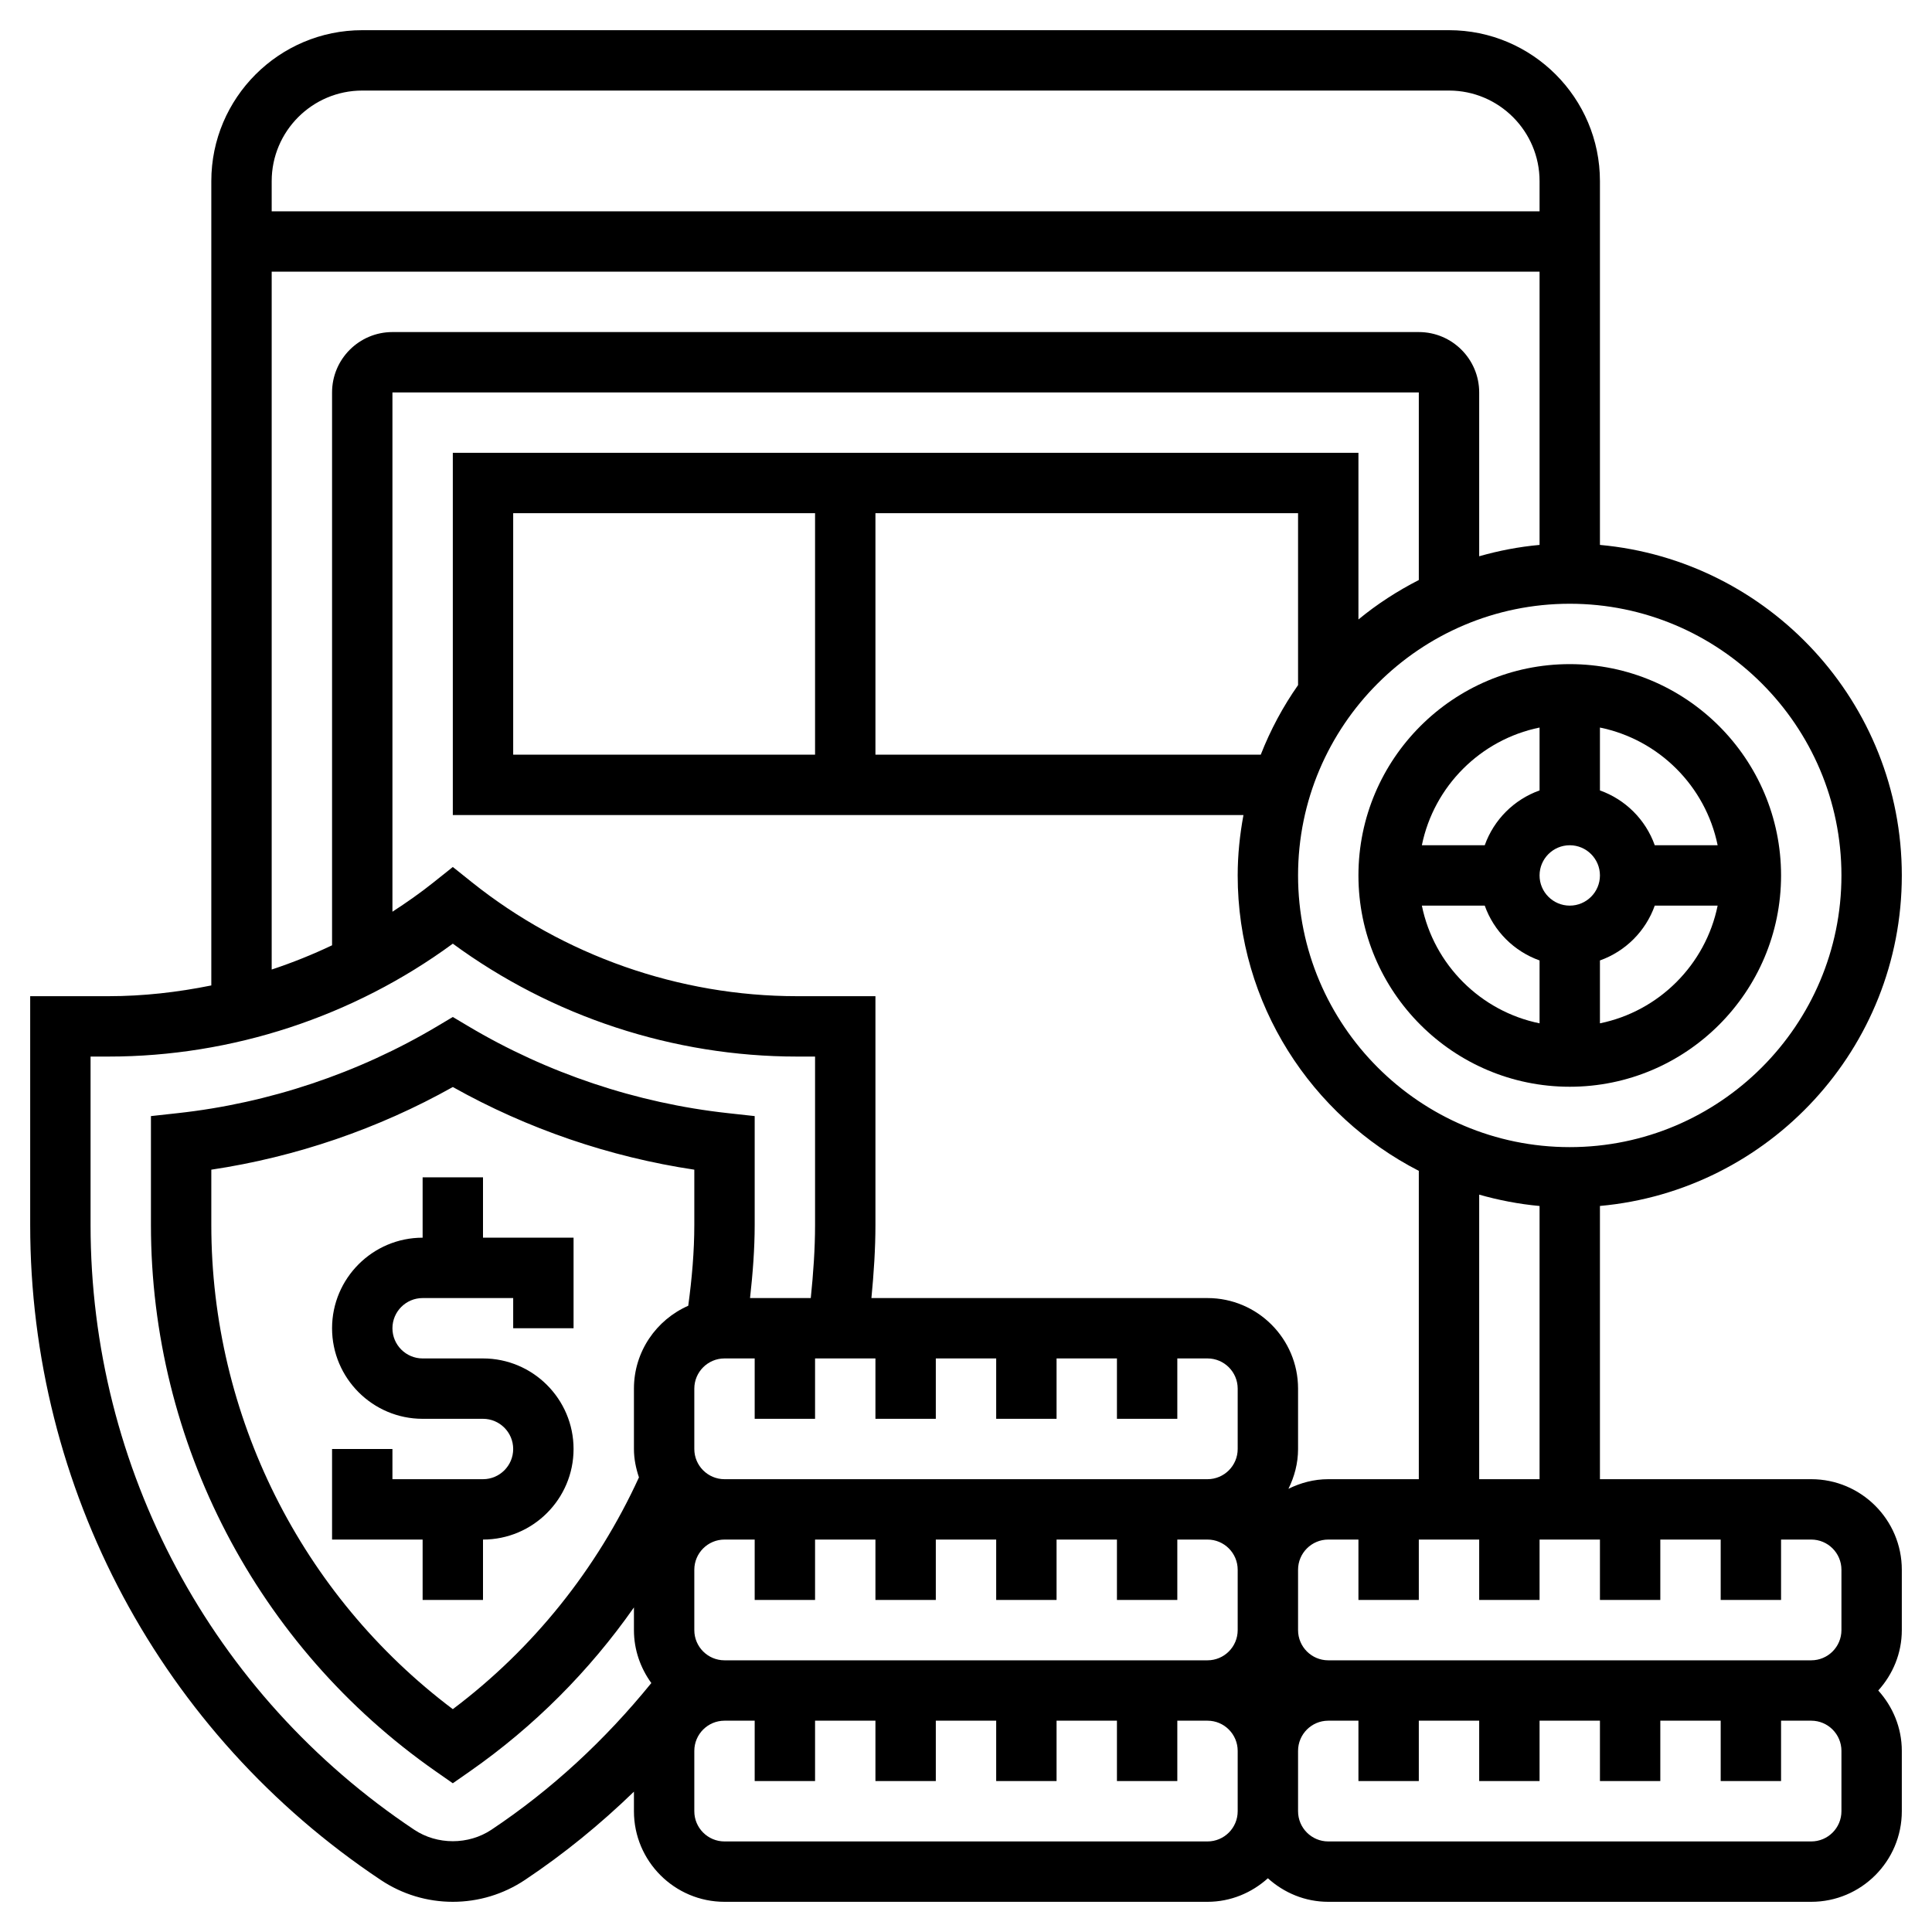<svg id="Layer_5" enable-background="new 0 0 64 64" height="512" viewBox="0 0 64 64" width="512" xmlns="http://www.w3.org/2000/svg"><g><path d="m14 39v2c-1.654 0-3 1.346-3 3s1.346 3 3 3h2c.551 0 1 .448 1 1s-.449 1-1 1h-3v-1h-2v3h3v2h2v-2c1.654 0 3-1.346 3-3s-1.346-3-3-3h-2c-.551 0-1-.448-1-1s.449-1 1-1h3v1h2v-3h-3v-2z"/><path d="m60 49h-7v-9.051c5.598-.507 10-5.221 10-10.949s-4.402-10.442-10-10.949v-12.051c0-2.757-2.243-5-5-5h-36c-2.757 0-5 2.243-5 5v26.644c-1.117.226-2.255.356-3.403.356h-2.597v7.578c0 8.739 4.341 16.852 11.614 21.699.709.473 1.534.723 2.386.723s1.677-.25 2.387-.723c1.293-.862 2.496-1.845 3.613-2.926v.649c0 1.654 1.346 3 3 3h16c.771 0 1.468-.301 2-.78.532.48 1.229.78 2 .78h16c1.654 0 3-1.346 3-3v-2c0-.771-.301-1.468-.78-2 .48-.532.78-1.229.78-2v-2c0-1.654-1.346-3-3-3zm1 3v2c0 .552-.449 1-1 1h-16c-.551 0-1-.448-1-1v-2c0-.552.449-1 1-1h1v2h2v-2h2v2h2v-2h2v2h2v-2h2v2h2v-2h1c.551 0 1 .448 1 1zm-37 3c-.551 0-1-.448-1-1v-2c0-.552.449-1 1-1h1v2h2v-2h2v2h2v-2h2v2h2v-2h2v2h2v-2h1c.551 0 1 .448 1 1v2c0 .552-.449 1-1 1zm2.403-22c-3.902 0-7.73-1.343-10.779-3.781l-.624-.499-.625.499c-.441.353-.903.676-1.375.983v-17.202h34v6.214c-.714.366-1.387.8-2 1.307v-5.521h-30v12h26.191c-.12.65-.191 1.316-.191 2 0 4.264 2.444 7.961 6 9.786v10.214h-3c-.475 0-.919.121-1.319.319.198-.4.319-.844.319-1.319v-2c0-1.654-1.346-3-3-3h-11.133c.079-.821.133-1.634.133-2.422v-7.578zm15.361-8h-12.764v-8h14v5.695c-.5.712-.914 1.484-1.236 2.305zm-24.764 0v-8h10v8zm10 22v-2h2v2h2v-2h2v2h2v-2h2v2h2v-2h1c.551 0 1 .448 1 1v2c0 .552-.449 1-1 1h-16c-.551 0-1-.448-1-1v-2c0-.552.449-1 1-1h1v2zm-4-6.422c0 .872-.078 1.772-.201 2.677-1.057.464-1.799 1.518-1.799 2.745v2c0 .33.067.643.166.94-1.39 3.034-3.502 5.674-6.166 7.678-5.022-3.78-8-9.724-8-16.04v-1.831c2.796-.418 5.535-1.355 8-2.738 2.465 1.383 5.204 2.32 8 2.738zm26 8.422v-9.426c.645.183 1.313.313 2 .376v9.05zm12-20c0 4.963-4.038 9-9 9s-9-4.037-9-9 4.038-9 9-9 9 4.037 9 9zm-49-26h36c1.654 0 3 1.346 3 3v1h-42v-1c0-1.654 1.346-3 3-3zm-3 6h42v9.051c-.688.062-1.355.192-2 .376v-5.427c0-1.103-.897-2-2-2h-34c-1.103 0-2 .897-2 2v18.314c-.65.309-1.317.577-2 .803zm7.278 51.613c-.761.506-1.795.506-2.555 0-6.715-4.476-10.723-11.966-10.723-20.035v-5.578h.597c4.092 0 8.111-1.323 11.403-3.74 3.292 2.417 7.311 3.74 11.403 3.74h.597v5.578c0 .785-.057 1.599-.142 2.422h-2.012c.091-.817.154-1.629.154-2.422v-3.606l-.891-.098c-3.016-.33-5.989-1.326-8.597-2.88l-.512-.305-.512.305c-2.608 1.554-5.582 2.55-8.597 2.88l-.891.098v3.606c0 7.206 3.524 13.97 9.427 18.095l.573.4.573-.4c2.124-1.484 3.955-3.324 5.427-5.425v.752c0 .656.218 1.258.576 1.753-1.531 1.886-3.3 3.528-5.298 4.86zm23.722.387h-16c-.551 0-1-.448-1-1v-2c0-.552.449-1 1-1h1v2h2v-2h2v2h2v-2h2v2h2v-2h2v2h2v-2h1c.551 0 1 .448 1 1v2c0 .552-.449 1-1 1zm21-1c0 .552-.449 1-1 1h-16c-.551 0-1-.448-1-1v-2c0-.552.449-1 1-1h1v2h2v-2h2v2h2v-2h2v2h2v-2h2v2h2v-2h1c.551 0 1 .448 1 1z"/><path d="m45 29c0 3.859 3.14 7 7 7s7-3.141 7-7-3.14-7-7-7-7 3.141-7 7zm7 1c-.551 0-1-.448-1-1s.449-1 1-1 1 .448 1 1-.449 1-1 1zm-1-5.899v2.083c-.847.302-1.514.969-1.816 1.816h-2.083c.399-1.956 1.943-3.5 3.899-3.899zm-3.899 5.899h2.083c.302.847.969 1.514 1.816 1.816v2.083c-1.956-.399-3.5-1.943-3.899-3.899zm5.899 3.899v-2.083c.847-.302 1.514-.969 1.816-1.816h2.083c-.399 1.956-1.943 3.5-3.899 3.899zm3.899-5.899h-2.083c-.302-.847-.969-1.514-1.816-1.816v-2.083c1.956.399 3.5 1.943 3.899 3.899z"/></g></svg>